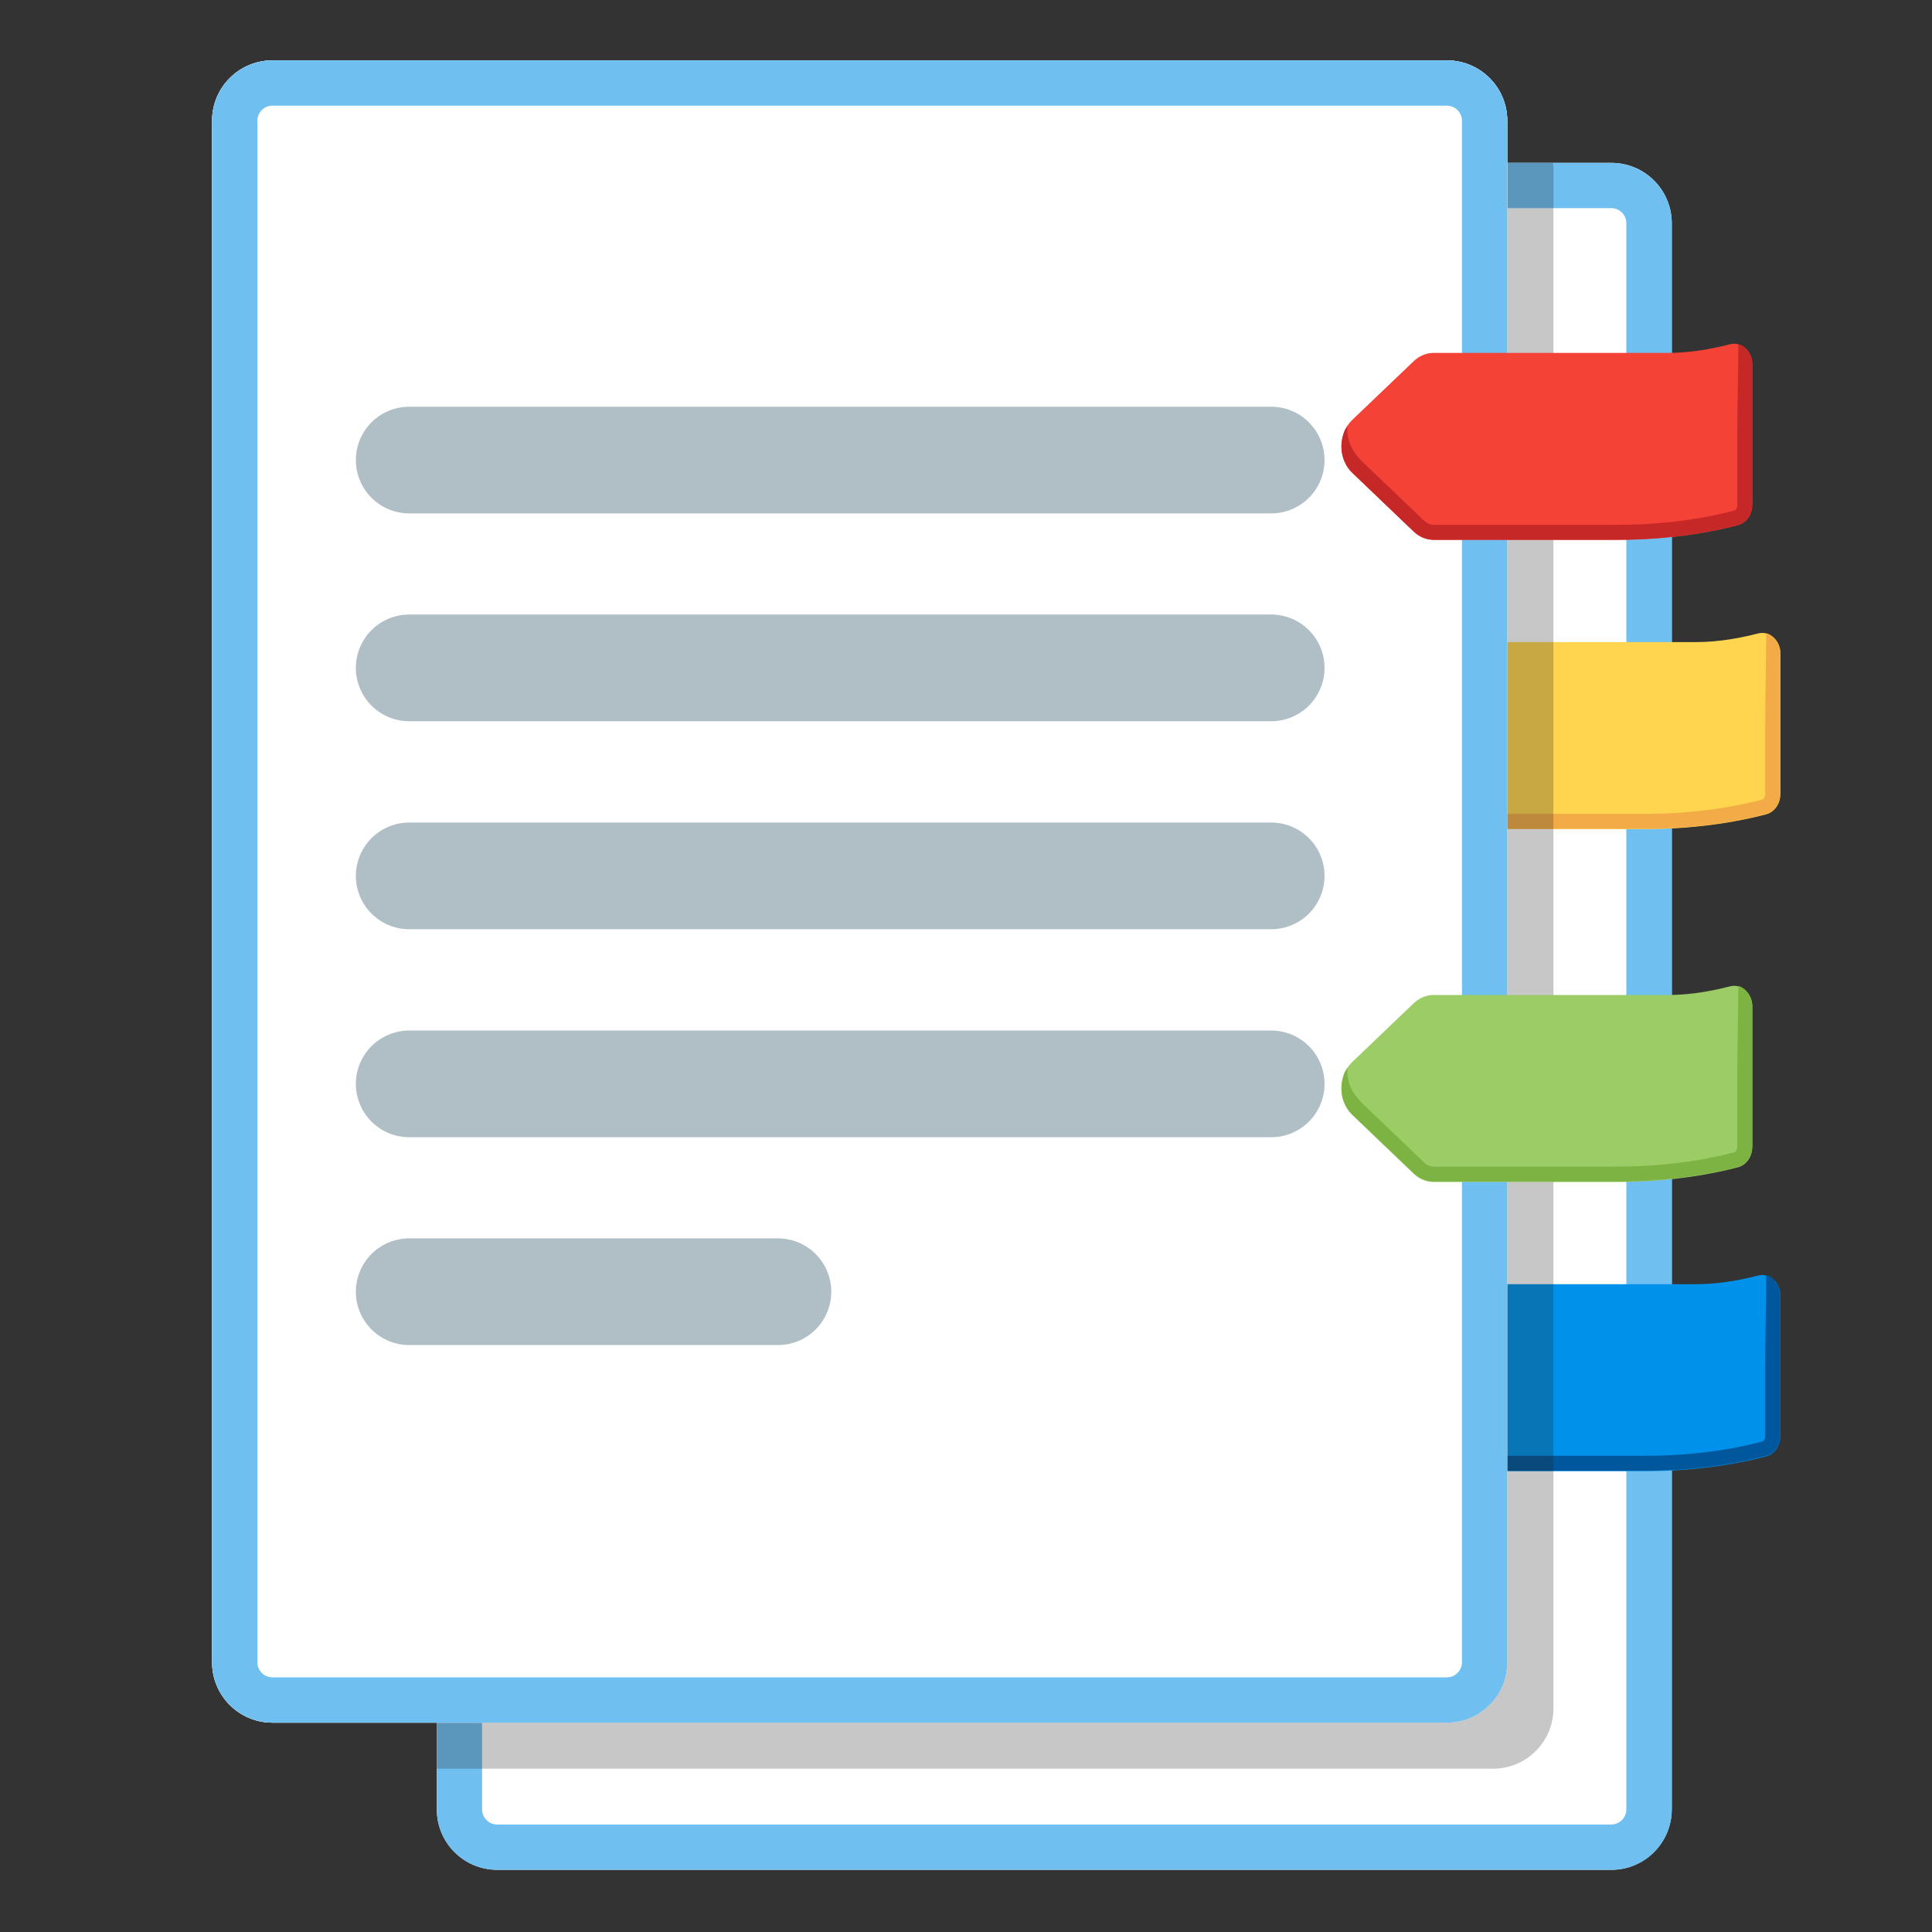 <svg width="70" height="70" viewBox="0 0 70 70" fill="none" xmlns="http://www.w3.org/2000/svg">
<rect x="0" y="0" width="70" height="70" fill="#333333" stroke="none"/>
<path d="M58.379 67.747H18.014C16.806 67.747 15.827 66.768 15.827 65.559V8.088C15.827 6.88 16.806 5.901 18.014 5.901H58.385C59.593 5.901 60.572 6.88 60.572 8.088V65.559C60.566 66.768 59.588 67.747 58.379 67.747Z" fill="white"/>
<path d="M58.379 5.901H54.611V7.541H58.379C58.68 7.541 58.926 7.787 58.926 8.088V65.559C58.926 65.86 58.68 66.106 58.379 66.106H18.014C17.713 66.106 17.467 65.86 17.467 65.559V62.415H15.827V65.559C15.827 66.768 16.806 67.747 18.014 67.747H58.385C59.593 67.747 60.572 66.768 60.572 65.559V8.088C60.566 6.885 59.588 5.901 58.379 5.901Z" fill="#6FBFF0"/>
<path d="M52.423 62.415H9.871C8.662 62.415 7.684 61.436 7.684 60.227V4.375C7.684 3.166 8.662 2.188 9.871 2.188H52.423C53.632 2.188 54.611 3.166 54.611 4.375V60.227C54.611 61.436 53.632 62.415 52.423 62.415Z" fill="white"/>
<path d="M64.504 28.777C64.504 29.121 64.296 29.422 63.995 29.504C63.235 29.706 61.671 30.04 59.62 30.04H52.959C52.697 30.04 52.44 29.936 52.237 29.739L50.012 27.612C49.487 27.109 49.487 26.195 50.012 25.692L52.237 23.565C52.44 23.373 52.697 23.264 52.959 23.264H61.452C62.316 23.264 63.126 23.1 63.694 22.952C64.11 22.843 64.509 23.198 64.509 23.68V28.777H64.504Z" fill="#FFD54F"/>
<path d="M64.176 23.029C64.121 22.991 64.061 22.958 63.995 22.941C63.99 24.046 63.957 25.151 63.957 26.256V28.771C63.957 28.881 63.897 28.957 63.859 28.968C63.131 29.165 61.611 29.488 59.62 29.488H52.959C52.839 29.488 52.713 29.433 52.615 29.34L50.712 27.519C50.427 27.245 50.132 27.005 49.962 26.633C49.859 26.398 49.809 26.135 49.842 25.878C49.837 25.938 49.755 26.02 49.733 26.081C49.706 26.146 49.689 26.223 49.667 26.288C49.629 26.436 49.612 26.595 49.623 26.748C49.645 27.065 49.777 27.377 50.012 27.601L52.237 29.728C52.44 29.919 52.697 30.029 52.959 30.029H59.62C61.671 30.029 63.235 29.695 63.995 29.493C64.296 29.411 64.504 29.11 64.504 28.766V23.663C64.504 23.434 64.378 23.171 64.176 23.029Z" fill="#F3AB47"/>
<path d="M64.504 52.041C64.504 52.385 64.296 52.686 63.995 52.768C63.235 52.97 61.671 53.304 59.62 53.304H52.959C52.697 53.304 52.44 53.2 52.237 53.003L50.012 50.876C49.487 50.373 49.487 49.459 50.012 48.956L52.237 46.829C52.44 46.638 52.697 46.528 52.959 46.528H61.452C62.316 46.528 63.126 46.364 63.694 46.216C64.11 46.107 64.509 46.462 64.509 46.944V52.041H64.504Z" fill="#0091EA"/>
<path d="M64.176 46.287C64.121 46.249 64.061 46.216 63.995 46.2C63.99 47.305 63.957 48.409 63.957 49.514V52.03C63.957 52.139 63.897 52.216 63.859 52.227C63.131 52.423 61.611 52.746 59.62 52.746H52.959C52.839 52.746 52.713 52.691 52.615 52.598L50.712 50.777C50.427 50.504 50.132 50.263 49.962 49.891C49.859 49.656 49.809 49.394 49.842 49.137C49.837 49.197 49.755 49.279 49.733 49.339C49.706 49.405 49.689 49.481 49.667 49.547C49.629 49.694 49.612 49.853 49.623 50.006C49.645 50.323 49.777 50.635 50.012 50.859L52.237 52.987C52.44 53.178 52.697 53.288 52.959 53.288H59.62C61.671 53.288 63.235 52.954 63.995 52.752C64.296 52.669 64.504 52.369 64.504 52.024V46.922C64.504 46.692 64.378 46.435 64.176 46.287Z" fill="#01579B"/>
<path opacity="0.25" d="M9.368 5.901C9.362 5.95 15.411 5.994 15.411 6.043L15.826 21.241V64.083H54.097C55.305 64.083 56.284 63.104 56.284 61.895V6.043C56.284 5.994 56.273 5.95 56.268 5.901H9.368Z" fill="#212121"/>
<path d="M52.423 62.415H9.871C8.662 62.415 7.684 61.436 7.684 60.227V4.375C7.684 3.166 8.662 2.188 9.871 2.188H52.423C53.632 2.188 54.611 3.166 54.611 4.375V60.227C54.611 61.436 53.632 62.415 52.423 62.415Z" fill="white"/>
<path d="M52.423 3.828C52.724 3.828 52.97 4.074 52.97 4.375V60.227C52.97 60.528 52.724 60.774 52.423 60.774H9.871C9.57 60.774 9.324 60.528 9.324 60.227V4.375C9.324 4.074 9.57 3.828 9.871 3.828H52.423ZM52.423 2.188H9.871C8.662 2.188 7.684 3.166 7.684 4.375V60.227C7.684 61.436 8.662 62.415 9.871 62.415H52.423C53.632 62.415 54.611 61.436 54.611 60.227V4.375C54.611 3.166 53.632 2.188 52.423 2.188Z" fill="#6FBFF0"/>
<path d="M14.826 16.669H46.058M14.826 24.199H46.058M14.826 31.735H46.058M14.826 39.271H46.058M14.826 46.801H28.186" stroke="#B0BEC5" stroke-width="3.865" stroke-miterlimit="10" stroke-linecap="round"/>
<path d="M63.487 18.299C63.487 18.643 63.279 18.944 62.978 19.026C62.218 19.228 60.654 19.562 58.603 19.562H51.942C51.68 19.562 51.423 19.458 51.22 19.261L48.995 17.134C48.47 16.631 48.47 15.717 48.995 15.214L51.22 13.087C51.423 12.895 51.68 12.786 51.942 12.786H60.435C61.299 12.786 62.109 12.622 62.677 12.474C63.093 12.365 63.492 12.72 63.492 13.202V18.299H63.487Z" fill="#F44336"/>
<path d="M63.487 41.562C63.487 41.907 63.279 42.208 62.978 42.29C62.218 42.492 60.654 42.826 58.603 42.826H51.942C51.68 42.826 51.423 42.722 51.22 42.525L48.995 40.398C48.47 39.895 48.47 38.981 48.995 38.478L51.22 36.351C51.423 36.159 51.68 36.05 51.942 36.05H60.435C61.299 36.05 62.109 35.886 62.677 35.738C63.093 35.629 63.492 35.984 63.492 36.466V41.562H63.487Z" fill="#9CCC65"/>
<path d="M63.164 12.556C63.109 12.518 63.049 12.485 62.984 12.469C62.978 13.573 62.945 14.678 62.945 15.783V18.298C62.945 18.408 62.885 18.484 62.847 18.495C62.12 18.692 60.599 19.015 58.609 19.015H51.942C51.822 19.015 51.696 18.96 51.598 18.867L49.695 17.046C49.41 16.773 49.115 16.532 48.945 16.16C48.842 15.925 48.792 15.662 48.825 15.405C48.82 15.466 48.738 15.548 48.716 15.608C48.688 15.673 48.672 15.75 48.65 15.816C48.612 15.963 48.595 16.122 48.606 16.275C48.628 16.592 48.76 16.904 48.995 17.128L51.22 19.256C51.423 19.447 51.68 19.556 51.942 19.556H58.603C60.654 19.556 62.218 19.223 62.978 19.02C63.279 18.938 63.487 18.637 63.487 18.293V13.191C63.487 12.961 63.361 12.698 63.164 12.556Z" fill="#C62828"/>
<path d="M63.164 35.809C63.109 35.771 63.049 35.738 62.984 35.722C62.978 36.827 62.945 37.931 62.945 39.036V41.552C62.945 41.661 62.885 41.737 62.847 41.748C62.12 41.945 60.599 42.268 58.609 42.268H51.942C51.822 42.268 51.696 42.213 51.598 42.12L49.695 40.299C49.41 40.026 49.115 39.785 48.945 39.413C48.842 39.178 48.792 38.916 48.825 38.659C48.82 38.719 48.738 38.801 48.716 38.861C48.688 38.927 48.672 39.003 48.65 39.069C48.612 39.217 48.595 39.375 48.606 39.528C48.628 39.845 48.76 40.157 48.995 40.381L51.22 42.509C51.423 42.7 51.68 42.809 51.942 42.809H58.603C60.654 42.809 62.218 42.476 62.978 42.273C63.279 42.191 63.487 41.891 63.487 41.546V36.444C63.487 36.214 63.361 35.952 63.164 35.809Z" fill="#7CB342"/>
</svg>
